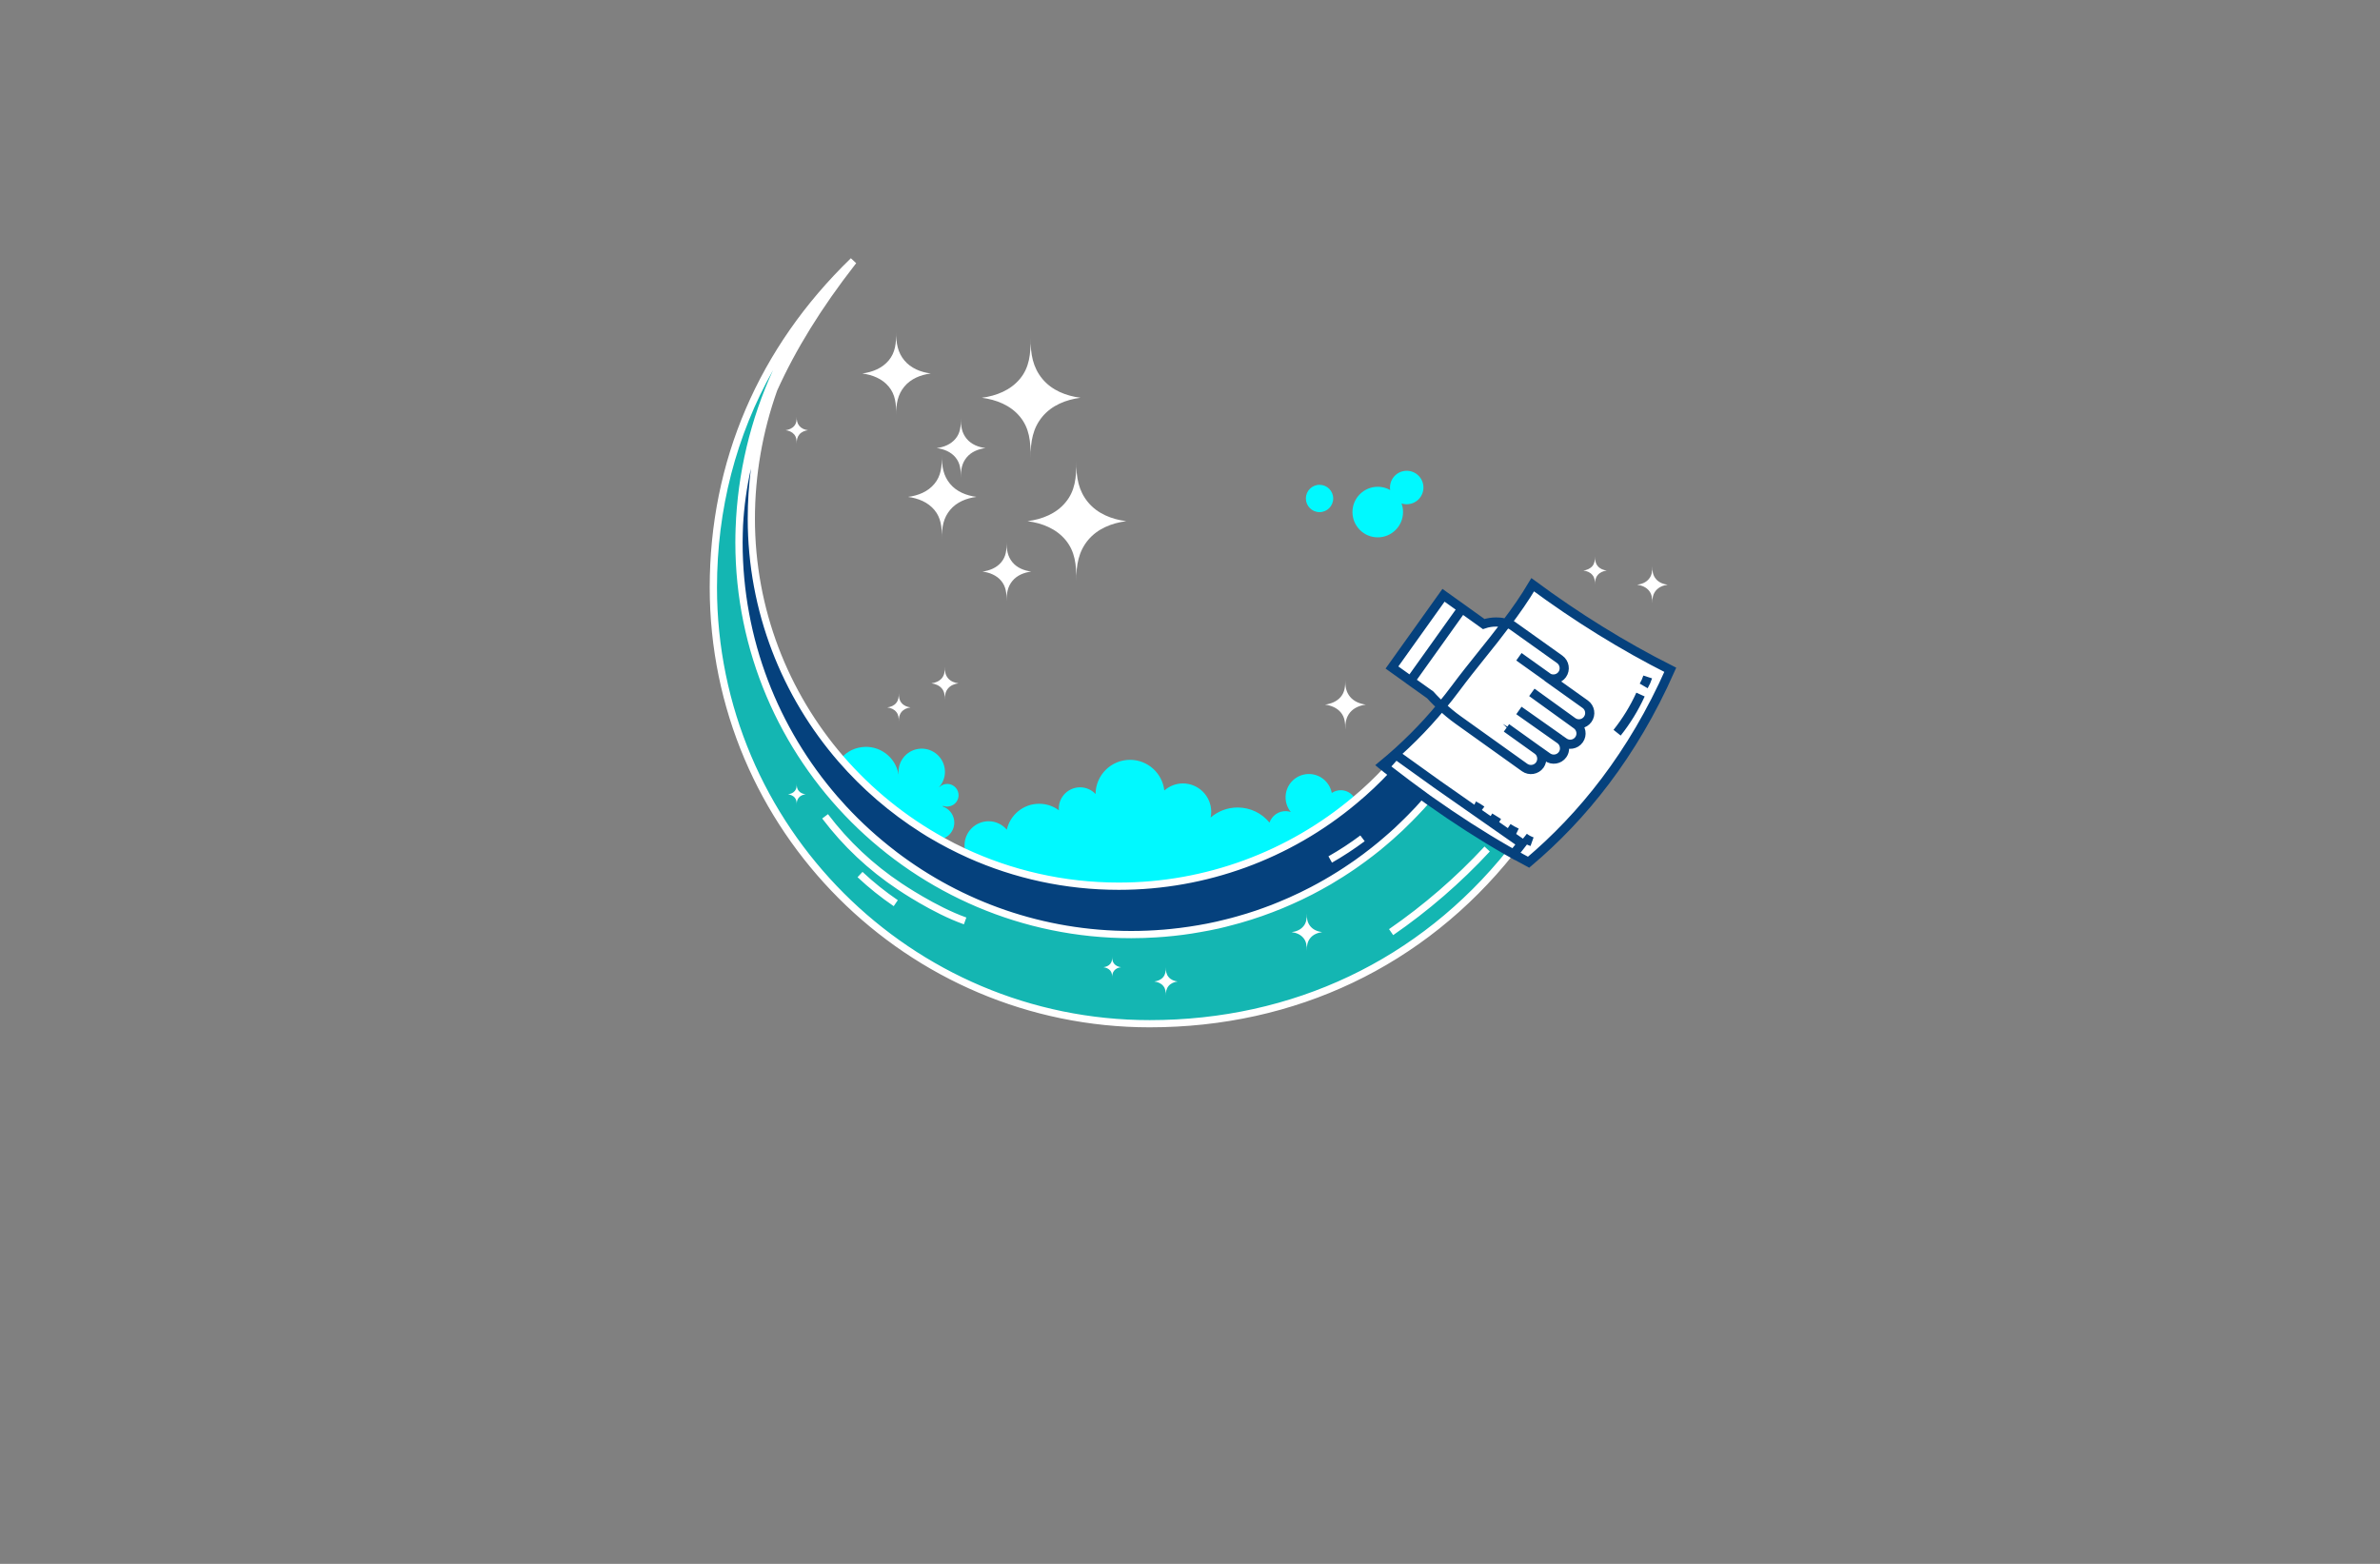 <?xml version="1.0" encoding="utf-8"?>
<!-- Generator: Adobe Illustrator 27.8.1, SVG Export Plug-In . SVG Version: 6.00 Build 0)  -->
<svg version="1.1" xmlns="http://www.w3.org/2000/svg" xmlns:xlink="http://www.w3.org/1999/xlink" x="0px" y="0px"
	 viewBox="0 0 350 230" style="enable-background:new 0 0 350 230;" xml:space="preserve">
<rect x="0" y="0" width="350" height="230" fill="#808080" stroke="none"/>
<style type="text/css">
	.st0{fill:#FFFCCA;}
	.st1{fill:#E4FFCC;}
	.st2{fill:#CDFFCC;}
	.st3{fill:#CCFFF5;}
	.st4{fill:#CCE3FF;}
	.st5{fill:#300000;}
	.st6{fill:#F0FFCF;}
	.st7{fill:#FFCCCC;}
	.st8{fill:#00F9FF;}
	.st9{fill:#FFE9CC;}
	.st10{fill:#CCFFE3;}
	.st11{fill:#7BC7FF;}
	.st12{fill:#FFFFFF;}
	.st13{opacity:0.75;fill:#E1F3FF;enable-background:new    ;}
	.st14{fill:#DCE9F4;}
	.st15{fill:#012A5B;}
	.st16{fill:#A2BE3B;}
	.st17{fill:#0071A9;}
	.st18{fill-rule:evenodd;clip-rule:evenodd;fill:#00AEEF;}
	.st19{fill:#196AB4;}
	.st20{fill-rule:evenodd;clip-rule:evenodd;fill:#CEFF00;}
	.st21{fill-rule:evenodd;clip-rule:evenodd;fill:#00374C;}
	.st22{fill:#00CFFF;}
	.st23{fill:#00C605;}
	.st24{fill:none;}
	.st25{fill:#720041;}
	.st26{fill:#29ABE2;}
	.st27{fill:#29B574;}
	.st28{fill:#273A93;}
	.st29{fill:#7BC143;}
	.st30{fill:#019AC4;}
	.st31{fill:#A3CD39;}
	.st32{fill:#26A6D8;}
	.st33{fill:#00AEEF;}
	.st34{fill:#00B9F2;}
	.st35{fill:#8DC63F;}
	.st36{fill:#2A66B1;}
	.st37{fill:#5BC6F2;}
	.st38{fill:#4171B8;}
	.st39{fill:#4C015E;}
	.st40{fill:#00333F;}
	.st41{fill:url(#SVGID_1_);}
	.st42{fill:url(#SVGID_00000159457484613019592800000013557562986799901069_);}
	.st43{fill:url(#SVGID_00000146475567559840666820000005090437232012198325_);}
	.st44{fill:#1CC7EC;}
	.st45{fill:#00426C;}
	.st46{fill:url(#SVGID_00000065773722496061297980000002269643203121617575_);}
	.st47{fill:url(#SVGID_00000002344525852518014280000016788917954207047845_);}
	.st48{fill:url(#SVGID_00000142166534645014960520000005399401363568868486_);}
	.st49{fill:#F6921E;}
	.st50{fill:#E8BD7F;}
	.st51{fill:#0580A5;}
	.st52{fill:#EC1C24;}
	.st53{fill:#111A37;}
	.st54{fill:#FFD99B;}
	.st55{fill:#EF4F5A;}
	.st56{fill:#58595B;}
	.st57{fill:#C9424C;}
	.st58{fill:url(#SVGID_00000098185544234623110270000014298626364145712522_);}
	.st59{fill:#05417D;}
	.st60{fill:#14B6B2;}
	.st61{fill:#FFFFFF;stroke:#05417D;stroke-width:1.347;stroke-miterlimit:10;}
	.st62{fill:#00A0FF;}
	.st63{fill:#E6F1F4;}
	.st64{fill:url(#SVGID_00000059296992426021064780000003193753601352684201_);}
	.st65{fill:url(#SVGID_00000065039482840393404030000009380896153290339504_);}
	.st66{fill:url(#SVGID_00000138538020095224972080000008976613421480445591_);}
	.st67{fill:url(#SVGID_00000016767143365429004680000011194280291639233714_);}
	.st68{fill:url(#SVGID_00000031922183389413485620000015772034946397386152_);}
	.st69{fill:#003359;}
	.st70{fill:#1779C1;}
	.st71{fill:url(#SVGID_00000054232666727528241320000013014837596669494179_);}
	.st72{fill:url(#SVGID_00000173848559693705086400000006814592457445356475_);}
	.st73{fill:url(#SVGID_00000140735136019565804310000017045730401011546270_);}
	.st74{opacity:0.45;fill:url(#SVGID_00000047745985849849782940000000029752973826189696_);}
	.st75{fill:url(#SVGID_00000040546476485179424240000015834863357903320987_);}
	.st76{fill:url(#SVGID_00000023993116198604166310000008194192717216077483_);}
	.st77{fill:url(#SVGID_00000052819676463371298170000007549163338456787591_);}
	.st78{fill:url(#SVGID_00000133493031460328559810000014171313923715860378_);}
	.st79{fill:#144866;}
	.st80{fill:#F78E3B;}
	.st81{fill:url(#XMLID_00000180343218840357670240000001425808654428760467_);}
	.st82{fill:#33ADDD;}
</style>
<g id="Layer_1">
</g>
<g id="Layer_2">
</g>
<g id="Layer_3">
</g>
<g id="Layer_4">
</g>
<g id="Layer_5">
</g>
<g id="Layer_6">
</g>
<g id="Layer_7">
</g>
<g id="Layer_8">
</g>
<g id="Layer_9">
</g>
<g id="Layer_10">
</g>
<g id="Layer_11">
</g>
<g id="Layer_12">
</g>
<g id="Layer_13">
</g>
<g id="Layer_14">
</g>
<g id="Layer_15">
	<g>
		<path class="st8" d="M138.68,118.51l-0.04,0.1c0.86,0.3,1.53,1.05,1.67,2.01c0.2,1.38-0.76,2.65-2.14,2.85
			c-1.05,0.15-2.04-0.37-2.54-1.24l-3.85,3.16l-2.71-6.17c-0.33,0.13-0.68,0.22-1.04,0.27c-2.65,0.38-5.11-1.47-5.48-4.12
			c-0.38-2.65,1.47-5.11,4.12-5.48c2.6-0.37,5.01,1.4,5.46,3.97l0.02,0c-0.18-1.81,1.09-3.46,2.91-3.72c1.87-0.27,3.6,1.03,3.87,2.9
			c0.15,1.03-0.19,2-0.82,2.72l0.02,0.02c0.25-0.25,0.57-0.42,0.94-0.47c0.91-0.13,1.75,0.5,1.88,1.41c0.13,0.91-0.5,1.75-1.41,1.88
			C139.23,118.66,138.94,118.62,138.68,118.51z M199.53,118.73c0.08-1.31-0.92-2.43-2.23-2.51c-0.54-0.03-1.04,0.13-1.45,0.4
			c-0.29-1.5-1.56-2.68-3.16-2.78c-1.89-0.11-3.52,1.33-3.63,3.23c-0.05,0.89,0.25,1.72,0.77,2.36c-0.2-0.07-0.42-0.12-0.64-0.13
			c-1.14-0.07-2.14,0.65-2.5,1.68c-1.11-1.36-2.8-2.22-4.69-2.22c-1.52,0-2.9,0.56-3.97,1.48c0.06-0.27,0.09-0.56,0.09-0.85
			c0-2.3-1.87-4.17-4.17-4.17c-1.05,0-1.99,0.4-2.73,1.04c-0.28-2.53-2.43-4.51-5.04-4.51c-2.79,0-5.05,2.25-5.07,5.03
			c-0.57-0.61-1.38-0.99-2.27-0.99c-1.73,0-3.14,1.4-3.14,3.14c0,0.08,0.02,0.16,0.02,0.24c-0.81-0.6-1.81-0.96-2.9-0.96
			c-2.33,0-4.27,1.63-4.76,3.81c-0.65-0.75-1.6-1.24-2.67-1.24c-1.96,0-3.55,1.59-3.55,3.55c0,1.55,1.01,2.86,2.4,3.34v1.37
			c0,0,8.57,3.44,21.02,3.44c7.62,0,12.85-0.93,15.77-1.66c0.32,0.05,0.64,0.08,0.97,0.08c3.35,0,6.31-1.09,6.31-4.45
			c0-0.25-0.02-0.5-0.05-0.75c0.27,0.12,0.57,0.21,0.88,0.22c0.8,0.05,2.43-0.88,2.93-1.44l0,0l6.27-3.85l0,0
			C199.01,120.26,199.48,119.56,199.53,118.73z M198.89,75.31c0,2.05,1.67,3.72,3.72,3.72c2.05,0,3.72-1.67,3.72-3.72
			c0-2.05-1.67-3.72-3.72-3.72C200.56,71.59,198.89,73.26,198.89,75.31z M204.41,71.7c0,1.36,1.1,2.46,2.46,2.46
			c1.36,0,2.46-1.1,2.46-2.46s-1.1-2.46-2.46-2.46C205.51,69.24,204.41,70.34,204.41,71.7z M192.04,73.31c0,1.11,0.9,2.01,2.01,2.01
			s2.01-0.9,2.01-2.01s-0.9-2.01-2.01-2.01S192.04,72.2,192.04,73.31z"/>
		<path class="st59" d="M108.67,79.77c0-14.31,5.1-27.96,13.72-38.04c-7.52,9.29-11.91,21.68-11.91,34.56
			c0,29.85,24.2,54.05,54.05,54.05c16.3,0,30.9-7.22,40.81-18.63l5.92,4.25c-10.57,13.11-26.76,21.5-44.91,21.5
			C134.5,137.45,108.67,111.63,108.67,79.77z"/>
		<path class="st60" d="M211.27,115.95l11.78,8.23c-13.2,17.2-32.29,26.39-53.98,26.39c-35.44,0-64.16-28.73-64.16-64.16
			c0-17.24,6.41-34.29,20.6-48.03c-0.09,0.1-0.17,0.21-0.25,0.32c-10.41,13.4-16.58,26.77-16.58,41.08
			c0,31.86,25.83,57.68,57.68,57.68C184.51,137.45,200.69,129.06,211.27,115.95z"/>
		<path class="st12" d="M135.91,122.61c-0.1-0.11-0.19-0.24-0.27-0.37l-0.23,0.19c0.29,0.19,0.59,0.37,0.88,0.55
			c-0.12-0.09-0.23-0.2-0.33-0.31C135.94,122.65,135.92,122.63,135.91,122.61z M211.38,115.37l-0.21-0.15l-5.91-4.24l-0.32,0.37
			c-0.42,0.49-0.86,0.97-1.31,1.44c-1.44,1.56-2.98,3.02-4.59,4.37c-9.59,8.11-21.79,12.64-34.5,12.64c-8.1,0-15.78-1.81-22.67-5.04
			c-1.01-0.47-1.99-0.97-2.96-1.51c-5.66-3.1-10.71-7.2-14.91-12.05c-8.08-9.38-12.98-21.59-12.98-34.92
			c0-6.43,1.14-12.86,3.27-18.84c1.04-2.93,2.32-5.76,3.82-8.43c0.05-0.09,0.1-0.18,0.16-0.27c1.05-1.86,2.21-3.63,3.47-5.31
			c0.02-0.03,0.04-0.06,0.06-0.08c0.33-0.44,0.67-0.87,1.01-1.29l-0.06-0.05l-0.35-0.29l-0.08-0.07l-0.33-0.27
			c-1.82,2.13-3.49,4.42-4.98,6.84c-0.01,0.02-0.03,0.04-0.03,0.06c-1.22,1.97-2.32,4.03-3.3,6.16c-3.3,7.2-5.22,15.17-5.5,23.24
			c-0.01,0.35-0.02,0.7-0.03,1.05c-0.01,0.34-0.01,0.69-0.01,1.04c0,32.1,26.12,58.21,58.22,58.21c1.24,0,2.47-0.04,3.69-0.12
			c0.42-0.02,0.83-0.05,1.25-0.09c1.77-0.15,3.52-0.37,5.26-0.69c0.89-0.15,1.78-0.33,2.66-0.52c0.73-0.17,1.45-0.35,2.18-0.55
			c0.36-0.09,0.71-0.19,1.07-0.29c2.1-0.6,4.15-1.32,6.16-2.15c0.47-0.19,0.93-0.39,1.39-0.6c0.49-0.21,0.98-0.44,1.46-0.67
			c0.51-0.24,1.01-0.49,1.51-0.75c0.45-0.23,0.9-0.47,1.35-0.72c0.47-0.26,0.94-0.52,1.4-0.79c0.59-0.35,1.18-0.71,1.76-1.08
			c0.32-0.2,0.65-0.41,0.97-0.63c0.45-0.29,0.89-0.6,1.33-0.91c0.35-0.24,0.69-0.48,1.03-0.74c0.36-0.26,0.71-0.53,1.06-0.8
			c0.71-0.54,1.4-1.1,2.08-1.69c0.3-0.25,0.59-0.5,0.88-0.76c0.96-0.84,1.89-1.72,2.8-2.65c0.26-0.26,0.51-0.52,0.76-0.78
			c0.68-0.7,1.33-1.41,1.96-2.15c0.16-0.17,0.31-0.35,0.45-0.53c0.29-0.34,0.58-0.69,0.86-1.04l0.02-0.03l0.34-0.41L211.38,115.37z
			 M209.65,117.05l-0.15,0.18c-0.25,0.29-0.5,0.57-0.76,0.85c-0.35,0.4-0.72,0.8-1.1,1.18c-0.18,0.2-0.37,0.4-0.56,0.58
			c-0.19,0.2-0.38,0.38-0.57,0.57c-0.22,0.23-0.45,0.45-0.68,0.66c-0.25,0.26-0.51,0.5-0.77,0.74c-0.48,0.43-0.96,0.87-1.46,1.29
			c-0.28,0.26-0.58,0.5-0.87,0.74c-0.33,0.28-0.66,0.55-1,0.81c-0.41,0.33-0.83,0.66-1.26,0.97c-0.41,0.31-0.83,0.61-1.25,0.91
			c-0.24,0.17-0.49,0.34-0.73,0.5c-0.3,0.21-0.6,0.41-0.91,0.61c-1.22,0.8-2.48,1.56-3.76,2.26c-0.35,0.19-0.7,0.38-1.06,0.57
			c-1.04,0.54-2.1,1.06-3.17,1.53c-0.48,0.21-0.96,0.42-1.45,0.62c-0.39,0.16-0.77,0.32-1.16,0.47c-0.76,0.29-1.53,0.57-2.29,0.83
			c-0.89,0.3-1.79,0.58-2.69,0.83c-0.59,0.17-1.18,0.33-1.77,0.47c-0.89,0.23-1.78,0.43-2.69,0.61c-1.76,0.34-3.54,0.61-5.33,0.79
			c-0.35,0.04-0.71,0.07-1.06,0.1c-1.59,0.13-3.18,0.2-4.79,0.2c-12.94,0-24.89-4.32-34.48-11.6c-0.06-0.05-0.13-0.09-0.19-0.15
			c-2.59-1.98-5.01-4.18-7.23-6.57c-0.01-0.01-0.01-0.01-0.02-0.02c-0.42-0.46-0.85-0.94-1.26-1.41c-0.01-0.01-0.02-0.02-0.02-0.02
			c-8.69-10.03-13.95-23.11-13.95-37.38c0-0.42,0.01-0.84,0.02-1.26c0-0.4,0.01-0.81,0.04-1.21c0.16-4.05,0.75-8.07,1.73-11.98
			c-0.23,1.19-0.42,2.39-0.57,3.6c-0.31,2.43-0.47,4.88-0.47,7.36c0,13.66,5.04,26.16,13.35,35.74c3.5,4.03,7.58,7.54,12.1,10.41
			c0.29,0.19,0.59,0.37,0.88,0.55c0.02,0.01,0.03,0.02,0.04,0.03c0.01,0.01,0.03,0.01,0.04,0.02c0.12,0.06,0.22,0.13,0.34,0.2
			c1.82,1.08,3.71,2.06,5.65,2.93c6.78,3.03,14.29,4.71,22.18,4.71c12.86,0,25.21-4.54,34.95-12.7c1.75-1.45,3.42-3.03,4.98-4.71
			c0.33-0.35,0.65-0.7,0.96-1.05l5.06,3.63l0.01,0.01c-0.22,0.27-0.45,0.54-0.69,0.81C209.76,116.92,209.7,116.99,209.65,117.05z
			 M135.96,122.67c-0.02-0.02-0.04-0.04-0.05-0.06c-0.1-0.11-0.19-0.24-0.27-0.37l-0.23,0.19c0.29,0.19,0.59,0.37,0.88,0.55
			C136.17,122.89,136.06,122.79,135.96,122.67z M211.38,115.37l-0.21-0.15l-0.32,0.39c-0.01,0.01-0.01,0.01-0.02,0.02
			c-0.11,0.14-0.22,0.28-0.34,0.41c-0.22,0.28-0.45,0.55-0.68,0.82c-0.05,0.06-0.11,0.13-0.16,0.19s-0.1,0.11-0.16,0.17
			c-0.24,0.29-0.49,0.58-0.75,0.86c-0.35,0.4-0.72,0.8-1.1,1.18c-0.18,0.2-0.37,0.39-0.56,0.58c-0.19,0.2-0.38,0.38-0.57,0.57
			c-0.22,0.23-0.45,0.45-0.68,0.66c-0.25,0.25-0.51,0.49-0.77,0.74c-0.48,0.43-0.96,0.87-1.46,1.29c-0.29,0.25-0.58,0.5-0.87,0.74
			c-0.33,0.28-0.66,0.55-1,0.81c-0.42,0.33-0.84,0.65-1.26,0.97c-0.41,0.31-0.83,0.61-1.25,0.91c-0.24,0.17-0.49,0.34-0.73,0.5
			c-0.3,0.21-0.6,0.41-0.91,0.61c-1.22,0.8-2.48,1.56-3.76,2.26c-0.35,0.19-0.7,0.38-1.06,0.57c-1.04,0.54-2.1,1.06-3.17,1.53
			c-0.48,0.22-0.97,0.42-1.45,0.62c-0.39,0.16-0.77,0.32-1.16,0.47c-0.76,0.29-1.53,0.57-2.29,0.83c-0.89,0.3-1.79,0.58-2.69,0.83
			c-0.59,0.17-1.18,0.33-1.77,0.47c-0.89,0.23-1.78,0.43-2.69,0.61c-1.76,0.34-3.54,0.61-5.33,0.79c-0.35,0.04-0.71,0.07-1.06,0.1
			c-1.59,0.13-3.18,0.2-4.79,0.2c-12.94,0-24.89-4.32-34.48-11.6c-0.06-0.05-0.13-0.09-0.19-0.15c-2.59-1.98-5.01-4.18-7.23-6.57
			c-0.01-0.01-0.01-0.01-0.02-0.02c-0.42-0.46-0.85-0.94-1.26-1.41c-0.01-0.01-0.02-0.02-0.02-0.02
			c-8.69-10.03-13.95-23.11-13.95-37.38c0-0.42,0.01-0.84,0.02-1.26c0.01-0.4,0.02-0.81,0.04-1.21c0.15-2.78,0.53-5.57,1.16-8.38
			c0.4-1.83,0.91-3.67,1.53-5.52l0.01-0.01c0.65-1.97,1.43-3.95,2.32-5.95c2.71-6.02,6.51-12.17,11.44-18.5l0.18-0.23l-0.78-0.73
			c-13.58,13.15-20.76,29.89-20.76,48.42c0,35.67,29.03,64.69,64.7,64.69c21.45,0,40.4-9.03,53.52-25.47
			c0.3-0.37,0.59-0.74,0.88-1.12l0.34-0.44L211.38,115.37z M169.07,150.03c-35.09,0-63.63-28.55-63.63-63.63
			c0-11.5,2.81-22.3,8.24-31.96c1.14-2.02,2.39-3.99,3.75-5.9c0.01-0.02,0.02-0.03,0.04-0.05c0.54-0.77,1.11-1.53,1.69-2.28
			c0.01-0.01,0.01-0.01,0.01-0.02c0.15-0.18,0.29-0.36,0.43-0.54c-0.86,1.32-1.67,2.63-2.43,3.93c-0.01,0.02-0.02,0.04-0.03,0.06
			c-2.29,3.88-4.12,7.72-5.52,11.51v0.01c-2.07,5.57-3.21,11.06-3.44,16.52c-0.01,0.35-0.02,0.7-0.03,1.05
			c-0.01,0.34-0.01,0.69-0.01,1.04c0,32.1,26.12,58.21,58.22,58.21c1.24,0,2.47-0.04,3.69-0.12c0.42-0.02,0.83-0.05,1.25-0.09
			c1.77-0.15,3.52-0.37,5.26-0.69c0.89-0.15,1.78-0.33,2.66-0.52c0.73-0.17,1.45-0.35,2.18-0.55c0.36-0.09,0.71-0.19,1.07-0.29
			c2.1-0.6,4.15-1.32,6.16-2.15c0.47-0.19,0.93-0.39,1.39-0.6c0.49-0.21,0.98-0.44,1.46-0.67c0.51-0.24,1.01-0.49,1.51-0.75
			c0.45-0.23,0.9-0.47,1.35-0.72c0.47-0.26,0.94-0.52,1.4-0.79c0.59-0.35,1.18-0.71,1.76-1.08c0.32-0.2,0.65-0.41,0.97-0.63
			c0.45-0.29,0.89-0.6,1.33-0.91c0.35-0.24,0.69-0.48,1.03-0.74c0.36-0.26,0.71-0.53,1.06-0.8c0.71-0.54,1.4-1.1,2.08-1.69
			c0.3-0.25,0.59-0.5,0.88-0.76c0.96-0.84,1.89-1.72,2.8-2.65c0.26-0.26,0.51-0.52,0.76-0.78c0.68-0.7,1.33-1.41,1.96-2.15
			c0.16-0.17,0.31-0.35,0.45-0.53c0.19-0.22,0.37-0.43,0.55-0.65l10.92,7.62c-0.21,0.27-0.42,0.54-0.64,0.8
			C208.73,141.18,190.12,150.03,169.07,150.03z M204.88,137.53l-0.61-0.88c5.1-3.52,9.83-7.61,14.04-12.15l0.78,0.73
			C214.83,129.83,210.04,133.97,204.88,137.53z M200.69,123.72l-0.64-0.85c-1.49,1.12-3.07,2.15-4.69,3.07l0.52,0.93
			C197.54,125.92,199.16,124.86,200.69,123.72z M142.11,134.94c-4.48-1.59-9.46-4.99-9.52-5.02c-4.16-2.77-7.81-6.19-10.83-10.18
			l-0.85,0.64c3.09,4.08,6.82,7.59,11.08,10.42c0.21,0.14,5.15,3.51,9.76,5.14L142.11,134.94z M132.03,132.39
			c-1.83-1.25-3.58-2.64-5.19-4.16l-0.73,0.78c1.65,1.55,3.44,2.98,5.32,4.26L132.03,132.39z M169.75,144.35
			c0.51,0.07,1,0.26,1.32,0.66c0.33,0.39,0.38,0.85,0.37,1.44c-0.01-0.58,0.08-1.04,0.41-1.44c0.33-0.39,0.81-0.59,1.32-0.66
			c-0.51-0.07-1-0.26-1.32-0.66c-0.33-0.39-0.41-0.85-0.41-1.44c0.01,0.59-0.05,1.04-0.37,1.44
			C170.75,144.09,170.26,144.28,169.75,144.35z M162.27,142.25c0.38,0.05,0.75,0.2,1,0.49c0.25,0.3,0.29,0.64,0.28,1.08
			c-0.01-0.44,0.06-0.79,0.31-1.08c0.25-0.3,0.61-0.44,1-0.49c-0.38-0.05-0.75-0.2-1-0.49c-0.25-0.3-0.31-0.64-0.31-1.08
			c0.01,0.45-0.03,0.79-0.28,1.08C163.02,142.06,162.65,142.2,162.27,142.25z M115.88,116.82c0.38,0.05,0.75,0.2,1,0.49
			c0.25,0.3,0.29,0.64,0.28,1.08c-0.01-0.44,0.06-0.79,0.31-1.08c0.25-0.3,0.61-0.44,1-0.49c-0.38-0.05-0.75-0.2-1-0.49
			c-0.25-0.3-0.31-0.64-0.31-1.08c0.01,0.45-0.03,0.79-0.28,1.08C116.63,116.63,116.26,116.77,115.88,116.82z M189.95,137.09
			c0.67,0.09,1.3,0.34,1.73,0.86c0.43,0.52,0.5,1.11,0.49,1.88c-0.01-0.77,0.11-1.37,0.53-1.88c0.43-0.52,1.07-0.77,1.73-0.86
			c-0.67-0.09-1.3-0.34-1.73-0.86c-0.43-0.52-0.54-1.12-0.53-1.88c0.01,0.78-0.06,1.37-0.49,1.88
			C191.25,136.75,190.61,137.01,189.95,137.09z M233.66,106.3c-0.51,0.72-1.51,0.88-2.22,0.37l0.33,0.24l0.24,0.17
			c0.71,0.51,0.88,1.51,0.37,2.22c-0.51,0.72-1.51,0.88-2.22,0.37l-0.36-0.25l-0.19-0.14c0.42,0.32,0.64,0.8,0.64,1.29
			c0,0.32-0.09,0.64-0.29,0.92c-0.51,0.72-1.51,0.88-2.22,0.37l-1.3-0.92l-0.05-0.03c0.58,0.54,0.69,1.44,0.22,2.11
			c-0.51,0.71-1.51,0.88-2.23,0.37l-9.75-6.97c-0.95-0.67-1.8-1.41-2.48-2.04c0.71-0.86,1.4-1.73,2.06-2.62
			c2.49-3.35,5.09-6.37,7.5-9.58c0.35,0.09,0.56,0.17,0.56,0.17c0.11,0.04,0.21,0.1,0.31,0.17l6.96,4.96
			c0.71,0.51,0.88,1.51,0.37,2.23c-0.46,0.64-1.32,0.84-2.01,0.5c-0.08-0.04-0.15-0.08-0.22-0.13l5.61,4
			C234.01,104.59,234.17,105.59,233.66,106.3z"/>
		<path class="st61" d="M223.37,96.59l4.36,3.11l1.22,0.87 M231.27,106.16l-6-4.33 M229.44,108.77l-6.07-4.28 M226.22,110.4
			l-4.68-3.35 M220.01,91.48c-0.56,0-1.18,0.08-1.82,0.3l-3.18-2.28l-7.58,10.62v0.01l2.9,2.07c0,0,0.63,0.73,1.65,1.67
			c0.71-0.86,1.4-1.73,2.06-2.62c2.49-3.35,5.09-6.37,7.5-9.58C221.17,91.58,220.63,91.48,220.01,91.48z M212.28,87.55l-7.58,10.62
			l2.73,1.95l7.58-10.62L212.28,87.55z M225.3,123.79c-0.42-0.15-0.83-0.36-1.18-0.64 M223.05,122.47
			c-0.44-0.21-0.88-0.44-1.29-0.71 M220.39,121.02c-0.44-0.27-0.87-0.54-1.3-0.81 M217.89,119.17c-0.35-0.26-0.73-0.5-1.13-0.69
			 M242.31,99.56c-0.15,0.46-0.35,0.91-0.59,1.32 M241.25,102.15c-0.91,2-2.07,3.89-3.44,5.61 M211.38,115.37l-0.21-0.15l-5.91-4.24
			l-0.32,0.37c-0.42,0.49-0.86,0.97-1.31,1.44c0.14,0.11,0.28,0.23,0.43,0.34c0.14,0.11,0.27,0.22,0.41,0.33
			c1.61,1.25,3.29,2.51,5.02,3.76l0.01,0.01c0.14,0.1,0.29,0.2,0.43,0.31c0.14,0.1,0.29,0.2,0.44,0.31
			c3.65,2.58,7.49,5.07,11.28,7.24c0.15,0.09,0.31,0.18,0.47,0.26c0.15,0.09,0.31,0.18,0.47,0.27c0.3-0.37,0.59-0.74,0.88-1.12
			l0.34-0.44L211.38,115.37z M245.63,98.51c-5.55,12.55-12.96,21.64-20.84,28.3c-0.73-0.38-1.47-0.78-2.2-1.19
			c0.3-0.37,0.59-0.74,0.88-1.12l0.34-0.44l-12.43-8.69l-0.21-0.15l-5.91-4.24l-0.32,0.37c-0.42,0.49-0.86,0.97-1.31,1.44
			c-0.11-0.09-0.22-0.17-0.33-0.26c3.16-2.6,6.08-5.5,8.68-8.66c0.68,0.63,1.53,1.37,2.48,2.04l9.75,6.97
			c0.72,0.51,1.72,0.34,2.23-0.37c0.47-0.67,0.36-1.57-0.22-2.11l0.05,0.03l1.3,0.92c0.71,0.51,1.71,0.35,2.22-0.37
			c0.2-0.28,0.29-0.6,0.29-0.92c0-0.49-0.22-0.97-0.64-1.29l0.19,0.14l0.36,0.25c0.71,0.51,1.71,0.35,2.22-0.37
			c0.51-0.71,0.34-1.71-0.37-2.22l-0.24-0.17l-0.33-0.24c0.71,0.51,1.71,0.35,2.22-0.37c0.51-0.71,0.35-1.71-0.37-2.22l-5.61-4
			c0.07,0.05,0.14,0.09,0.22,0.13c0.69,0.34,1.55,0.14,2.01-0.5c0.51-0.72,0.34-1.72-0.37-2.23l-6.96-4.96
			c-0.1-0.07-0.2-0.13-0.31-0.17c0,0-0.21-0.08-0.56-0.17c1.36-1.8,2.67-3.66,3.86-5.67C231.83,90.75,238.65,95,245.63,98.51z"/>
		<path class="st12" d="M156.71,73.87c1.38-1.67,1.6-3.59,1.57-6.1c-0.03,2.48,0.34,4.42,1.73,6.1c1.38,1.67,3.45,2.5,5.61,2.78
			c-2.15,0.28-4.22,1.11-5.61,2.78c-1.38,1.67-1.76,3.62-1.73,6.1c0.03-2.51-0.19-4.42-1.57-6.1c-1.38-1.67-3.45-2.5-5.61-2.78
			C153.26,76.37,155.33,75.55,156.71,73.87z M133.53,73.08c1.5,0.2,2.93,0.77,3.89,1.93c0.96,1.16,1.11,2.49,1.09,4.23
			c-0.02-1.72,0.24-3.07,1.2-4.23c0.96-1.16,2.4-1.74,3.89-1.93c-1.5-0.2-2.93-0.77-3.89-1.93c-0.96-1.16-1.22-2.51-1.2-4.23
			c0.02,1.74-0.13,3.07-1.09,4.23C136.47,72.31,135.03,72.89,133.53,73.08z M144.48,84.06c1.06,0.14,2.09,0.55,2.77,1.38
			c0.68,0.83,0.79,1.77,0.78,3.02c-0.02-1.23,0.17-2.19,0.85-3.02c0.68-0.83,1.71-1.24,2.77-1.38c-1.06-0.14-2.09-0.55-2.77-1.38
			s-0.87-1.79-0.85-3.02c0.02,1.24-0.09,2.19-0.78,3.02C146.57,83.51,145.54,83.92,144.48,84.06z M149.99,55.72
			c1.38-1.67,1.6-3.59,1.57-6.1c-0.03,2.48,0.34,4.42,1.73,6.1c1.38,1.67,3.45,2.5,5.61,2.78c-2.15,0.28-4.22,1.11-5.61,2.78
			c-1.38,1.67-1.76,3.62-1.73,6.1c0.03-2.51-0.19-4.42-1.57-6.1c-1.38-1.67-3.45-2.5-5.61-2.78
			C146.53,58.22,148.6,57.39,149.99,55.72z M126.81,54.93c1.5,0.2,2.93,0.77,3.89,1.93c0.96,1.16,1.11,2.49,1.09,4.23
			c-0.02-1.72,0.24-3.07,1.2-4.23c0.96-1.16,2.4-1.74,3.89-1.93c-1.5-0.2-2.93-0.77-3.89-1.93c-0.96-1.16-1.22-2.51-1.2-4.23
			c0.02,1.74-0.13,3.07-1.09,4.23C129.74,54.16,128.3,54.73,126.81,54.93z M137.75,65.9c1.06,0.14,2.09,0.55,2.77,1.38
			c0.68,0.83,0.79,1.77,0.78,3.02c-0.02-1.23,0.17-2.19,0.85-3.02c0.68-0.83,1.71-1.24,2.77-1.38c-1.06-0.14-2.09-0.55-2.77-1.38
			c-0.68-0.83-0.87-1.79-0.85-3.02c0.02,1.24-0.09,2.19-0.78,3.02C139.84,65.35,138.82,65.76,137.75,65.9z M232.86,83.91
			c0.51,0.07,1,0.26,1.32,0.66c0.33,0.39,0.38,0.85,0.37,1.44c-0.01-0.58,0.08-1.04,0.41-1.44c0.33-0.39,0.81-0.59,1.32-0.66
			c-0.51-0.07-1-0.26-1.32-0.66c-0.33-0.39-0.41-0.85-0.41-1.44c0.01,0.59-0.05,1.04-0.37,1.44
			C233.85,83.64,233.36,83.84,232.86,83.91z M136.97,100.5c0.59,0.08,1.16,0.3,1.54,0.76c0.38,0.46,0.44,0.99,0.43,1.68
			c-0.01-0.68,0.09-1.22,0.47-1.68c0.38-0.46,0.95-0.69,1.54-0.76c-0.59-0.08-1.16-0.3-1.54-0.76s-0.48-1-0.47-1.68
			c0.01,0.69-0.05,1.22-0.43,1.68C138.13,100.19,137.56,100.42,136.97,100.5z M130.48,104.04c0.51,0.07,1,0.26,1.32,0.66
			c0.33,0.39,0.38,0.85,0.37,1.44c-0.01-0.58,0.08-1.04,0.41-1.44c0.33-0.39,0.81-0.59,1.32-0.66c-0.51-0.07-1-0.26-1.32-0.66
			c-0.33-0.39-0.41-0.85-0.41-1.44c0.01,0.59-0.05,1.04-0.37,1.44C131.48,103.78,130.99,103.98,130.48,104.04z M240.76,86
			c0.67,0.09,1.3,0.34,1.73,0.86c0.43,0.52,0.5,1.11,0.49,1.88c-0.01-0.77,0.11-1.37,0.53-1.88c0.43-0.52,1.07-0.77,1.73-0.86
			c-0.67-0.09-1.3-0.34-1.73-0.86c-0.43-0.52-0.54-1.12-0.53-1.88c0.01,0.78-0.06,1.37-0.49,1.88
			C242.07,85.66,241.43,85.91,240.76,86z M194.86,103.63c0.89,0.12,1.74,0.46,2.32,1.15c0.57,0.69,0.66,1.48,0.65,2.52
			c-0.01-1.02,0.14-1.83,0.71-2.52c0.57-0.69,1.43-1.03,2.32-1.15c-0.89-0.12-1.74-0.46-2.32-1.15c-0.57-0.69-0.73-1.5-0.71-2.52
			c0.01,1.04-0.08,1.83-0.65,2.52C196.6,103.17,195.75,103.51,194.86,103.63z M115.53,63.27c0.49,0.06,0.95,0.25,1.27,0.63
			c0.31,0.38,0.36,0.81,0.36,1.38c-0.01-0.56,0.08-1,0.39-1.38c0.31-0.38,0.78-0.56,1.27-0.63c-0.49-0.06-0.95-0.25-1.27-0.63
			c-0.31-0.38-0.4-0.82-0.39-1.38c0.01,0.57-0.04,1-0.36,1.38C116.48,63.02,116.01,63.2,115.53,63.27z"/>
	</g>
</g>
</svg>

